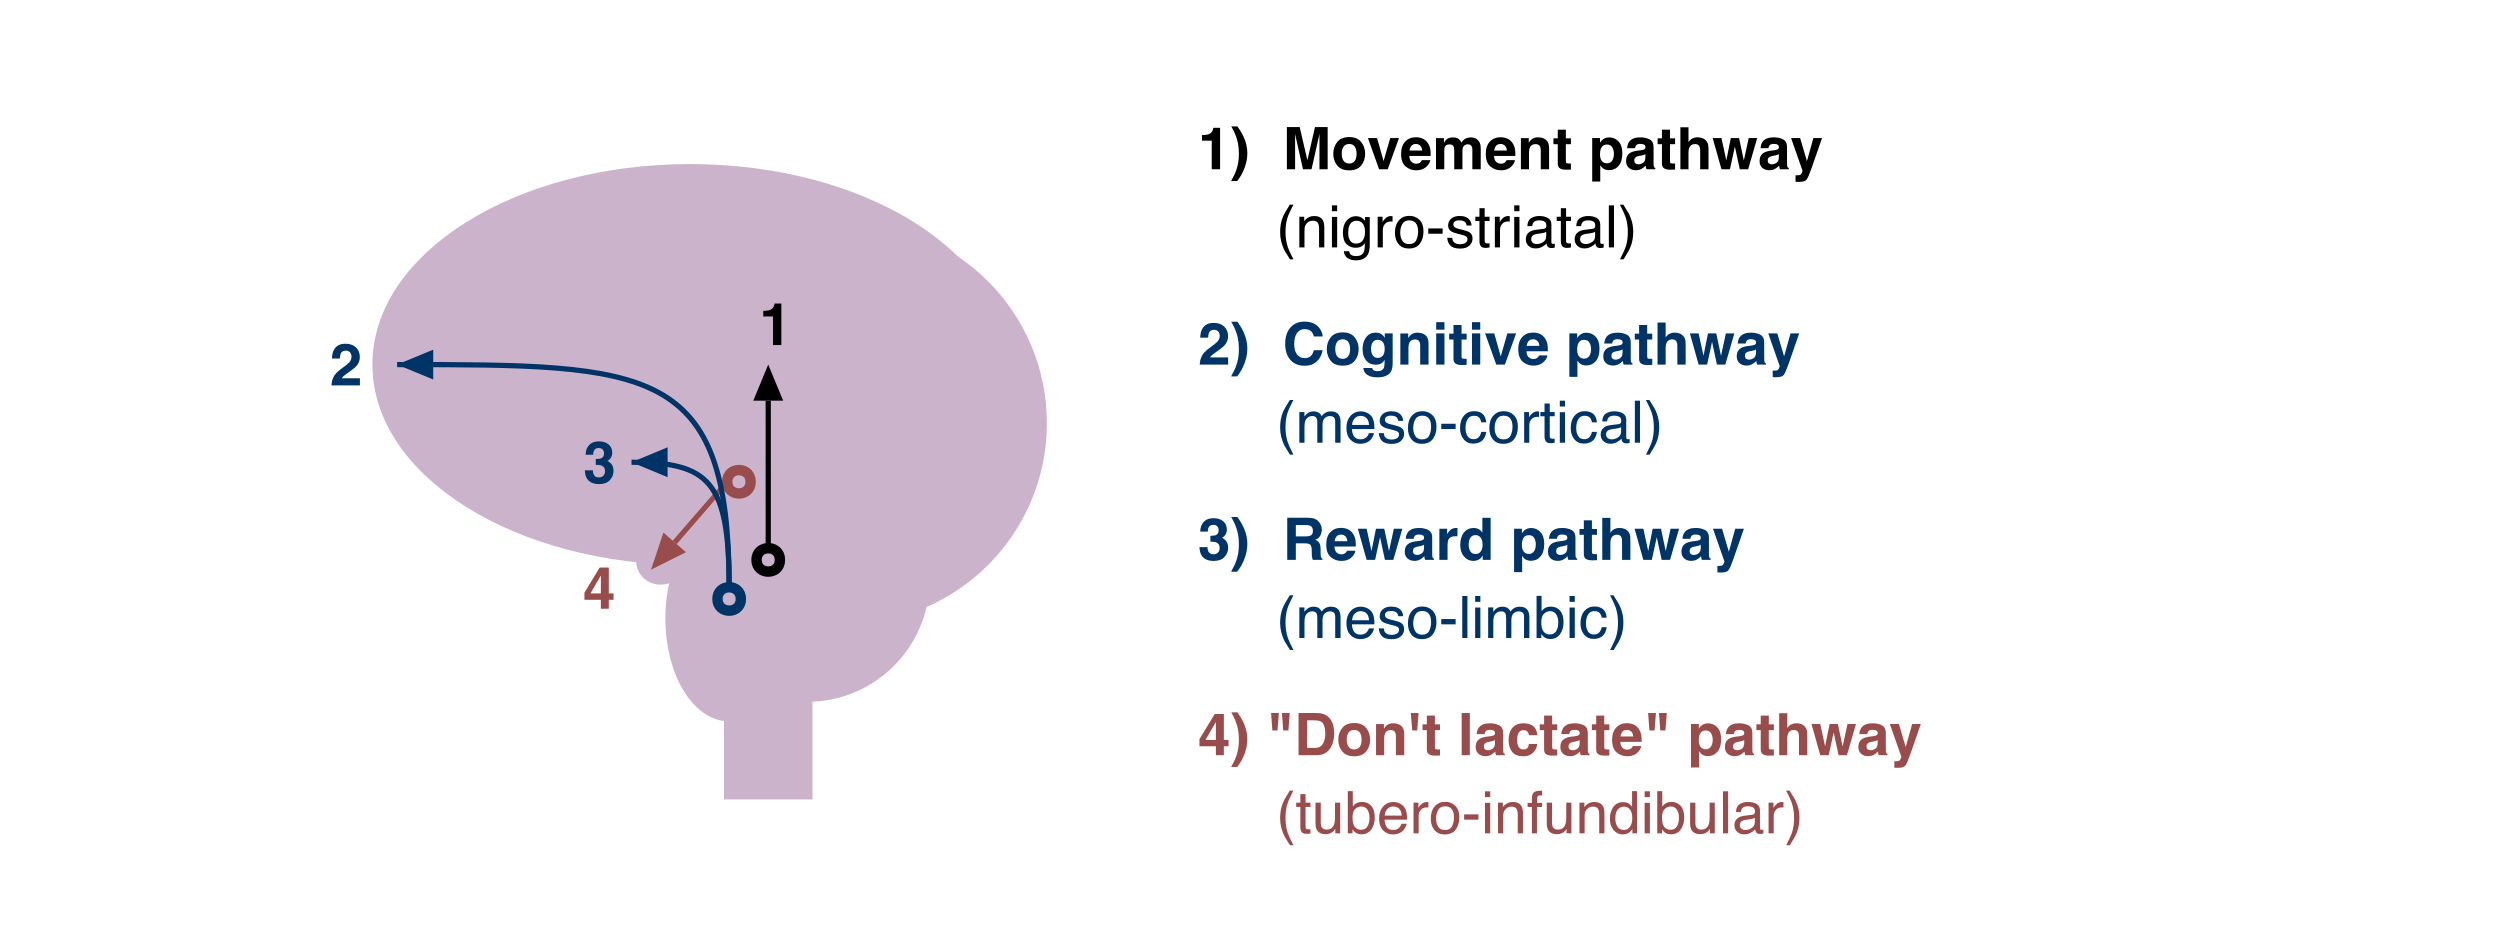 <?xml version="1.0" encoding="UTF-8"?>
<svg xmlns="http://www.w3.org/2000/svg" xmlns:xlink="http://www.w3.org/1999/xlink" width="480pt" height="180pt" viewBox="0 0 480 180" version="1.1">
<defs>
<g>
<symbol overflow="visible" id="glyph0-0">
<path style="stroke:none;" d="M 0.848 0 L 0.848 -8.098 L 7.367 -8.098 L 7.367 0 Z M 6.355 -1.012 L 6.355 -7.086 L 1.855 -7.086 L 1.855 -1.012 Z M 6.355 -1.012 "/>
</symbol>
<symbol overflow="visible" id="glyph0-1">
<path style="stroke:none;" d="M 5.883 -1.715 L 4.98 -1.715 L 4.98 0 L 3.449 0 L 3.449 -1.715 L 0.297 -1.715 L 0.297 -3.082 L 3.223 -7.914 L 4.98 -7.914 L 4.98 -2.938 L 5.883 -2.938 Z M 3.449 -2.938 L 3.449 -6.379 L 1.457 -2.938 Z M 3.449 -2.938 "/>
</symbol>
<symbol overflow="visible" id="glyph0-2">
<path style="stroke:none;" d="M 2.594 -6.055 C 3.023 -5.066 3.234 -4.07 3.234 -3.066 C 3.234 -1.965 2.98 -0.844 2.473 0.297 C 2.188 0.934 1.918 1.414 1.664 1.734 L 1.273 2.27 L 0.117 2.27 C 0.598 1.398 0.938 0.684 1.125 0.125 C 1.453 -0.816 1.613 -1.844 1.613 -2.965 C 1.613 -3.684 1.555 -4.348 1.438 -4.953 C 1.258 -5.879 0.938 -6.766 0.477 -7.613 L 0.145 -8.23 L 1.324 -8.23 C 1.879 -7.453 2.305 -6.727 2.594 -6.055 Z M 2.594 -6.055 "/>
</symbol>
<symbol overflow="visible" id="glyph0-3">
<g>
</g>
</symbol>
<symbol overflow="visible" id="glyph0-4">
<path style="stroke:none;" d="M 4.5 -8.098 L 4.242 -4.75 L 3.25 -4.75 L 3 -8.098 Z M 2.418 -8.098 L 2.152 -4.75 L 1.164 -4.75 L 0.918 -8.098 Z M 2.418 -8.098 "/>
</symbol>
<symbol overflow="visible" id="glyph0-5">
<path style="stroke:none;" d="M 2.5 -6.691 L 2.5 -1.406 L 4.059 -1.406 C 4.859 -1.406 5.414 -1.801 5.73 -2.586 C 5.902 -3.02 5.988 -3.535 5.988 -4.133 C 5.988 -4.957 5.859 -5.586 5.602 -6.027 C 5.344 -6.469 4.828 -6.691 4.059 -6.691 Z M 5.598 -7.922 C 6.164 -7.734 6.625 -7.391 6.977 -6.895 C 7.258 -6.492 7.449 -6.055 7.555 -5.586 C 7.656 -5.117 7.707 -4.672 7.707 -4.246 C 7.707 -3.168 7.492 -2.258 7.059 -1.512 C 6.473 -0.504 5.566 0 4.344 0 L 0.855 0 L 0.855 -8.098 L 4.344 -8.098 C 4.848 -8.09 5.266 -8.031 5.598 -7.922 Z M 5.598 -7.922 "/>
</symbol>
<symbol overflow="visible" id="glyph0-6">
<path style="stroke:none;" d="M 4.473 -1.594 C 4.719 -1.918 4.84 -2.383 4.84 -2.984 C 4.84 -3.582 4.719 -4.047 4.473 -4.371 C 4.227 -4.695 3.875 -4.855 3.418 -4.855 C 2.961 -4.855 2.605 -4.695 2.359 -4.371 C 2.113 -4.047 1.988 -3.582 1.988 -2.984 C 1.988 -2.383 2.113 -1.918 2.359 -1.594 C 2.605 -1.266 2.961 -1.105 3.418 -1.105 C 3.875 -1.105 4.227 -1.266 4.473 -1.594 Z M 5.723 -0.727 C 5.219 -0.102 4.453 0.207 3.422 0.207 C 2.395 0.207 1.625 -0.102 1.121 -0.727 C 0.617 -1.352 0.363 -2.105 0.363 -2.984 C 0.363 -3.848 0.617 -4.598 1.121 -5.23 C 1.625 -5.863 2.395 -6.18 3.422 -6.18 C 4.453 -6.18 5.219 -5.863 5.723 -5.23 C 6.23 -4.598 6.48 -3.848 6.48 -2.984 C 6.48 -2.105 6.23 -1.352 5.723 -0.727 Z M 5.723 -0.727 "/>
</symbol>
<symbol overflow="visible" id="glyph0-7">
<path style="stroke:none;" d="M 5.566 -5.645 C 5.961 -5.32 6.156 -4.781 6.156 -4.031 L 6.156 0 L 4.555 0 L 4.555 -3.641 C 4.555 -3.957 4.512 -4.199 4.426 -4.367 C 4.273 -4.676 3.98 -4.828 3.547 -4.828 C 3.016 -4.828 2.652 -4.602 2.457 -4.152 C 2.352 -3.914 2.301 -3.609 2.301 -3.242 L 2.301 0 L 0.742 0 L 0.742 -5.977 L 2.254 -5.977 L 2.254 -5.102 C 2.453 -5.41 2.645 -5.633 2.824 -5.77 C 3.145 -6.012 3.555 -6.129 4.047 -6.129 C 4.668 -6.129 5.172 -5.969 5.566 -5.645 Z M 5.566 -5.645 "/>
</symbol>
<symbol overflow="visible" id="glyph0-8">
<path style="stroke:none;" d="M 2.043 -8.098 L 1.77 -4.75 L 0.82 -4.75 L 0.543 -8.098 Z M 2.043 -8.098 "/>
</symbol>
<symbol overflow="visible" id="glyph0-9">
<path style="stroke:none;" d="M 0.117 -4.816 L 0.117 -5.934 L 0.949 -5.934 L 0.949 -7.602 L 2.5 -7.602 L 2.5 -5.934 L 3.473 -5.934 L 3.473 -4.816 L 2.5 -4.816 L 2.5 -1.652 C 2.5 -1.406 2.531 -1.254 2.594 -1.195 C 2.656 -1.133 2.844 -1.105 3.164 -1.105 C 3.211 -1.105 3.262 -1.105 3.316 -1.105 C 3.367 -1.109 3.422 -1.113 3.473 -1.113 L 3.473 0.055 L 2.73 0.082 C 1.992 0.109 1.484 -0.02 1.215 -0.301 C 1.039 -0.48 0.949 -0.758 0.949 -1.133 L 0.949 -4.816 Z M 0.117 -4.816 "/>
</symbol>
<symbol overflow="visible" id="glyph0-10">
<path style="stroke:none;" d="M 2.328 0 L 0.762 0 L 0.762 -8.098 L 2.328 -8.098 Z M 2.328 0 "/>
</symbol>
<symbol overflow="visible" id="glyph0-11">
<path style="stroke:none;" d="M 4.031 -2.91 C 3.934 -2.848 3.832 -2.797 3.734 -2.762 C 3.633 -2.723 3.492 -2.688 3.316 -2.652 L 2.965 -2.586 C 2.637 -2.527 2.402 -2.457 2.258 -2.375 C 2.016 -2.23 1.895 -2.008 1.895 -1.707 C 1.895 -1.441 1.969 -1.246 2.117 -1.129 C 2.266 -1.012 2.445 -0.949 2.66 -0.949 C 2.996 -0.949 3.305 -1.051 3.59 -1.246 C 3.875 -1.445 4.02 -1.805 4.031 -2.328 Z M 3.082 -3.641 C 3.371 -3.68 3.578 -3.723 3.703 -3.781 C 3.926 -3.875 4.039 -4.023 4.039 -4.223 C 4.039 -4.469 3.953 -4.641 3.781 -4.73 C 3.613 -4.824 3.363 -4.871 3.031 -4.871 C 2.66 -4.871 2.402 -4.781 2.246 -4.598 C 2.137 -4.461 2.062 -4.277 2.027 -4.047 L 0.516 -4.047 C 0.551 -4.57 0.695 -5.004 0.957 -5.34 C 1.371 -5.867 2.078 -6.129 3.086 -6.129 C 3.742 -6.129 4.324 -6 4.836 -5.742 C 5.344 -5.48 5.598 -4.988 5.598 -4.27 L 5.598 -1.523 C 5.598 -1.332 5.602 -1.102 5.609 -0.828 C 5.621 -0.625 5.652 -0.484 5.703 -0.41 C 5.754 -0.34 5.828 -0.277 5.934 -0.23 L 5.934 0 L 4.23 0 C 4.184 -0.121 4.148 -0.234 4.133 -0.34 C 4.113 -0.445 4.098 -0.566 4.086 -0.703 C 3.871 -0.469 3.621 -0.27 3.34 -0.105 C 3.004 0.09 2.621 0.188 2.195 0.188 C 1.656 0.188 1.207 0.031 0.855 -0.277 C 0.5 -0.586 0.324 -1.023 0.324 -1.594 C 0.324 -2.328 0.609 -2.863 1.176 -3.191 C 1.488 -3.371 1.945 -3.5 2.547 -3.574 Z M 3.082 -3.641 "/>
</symbol>
<symbol overflow="visible" id="glyph0-12">
<path style="stroke:none;" d="M 4.305 -3.84 C 4.277 -4.062 4.203 -4.266 4.082 -4.445 C 3.906 -4.688 3.633 -4.805 3.262 -4.805 C 2.734 -4.805 2.375 -4.543 2.18 -4.02 C 2.078 -3.742 2.027 -3.371 2.027 -2.91 C 2.027 -2.473 2.078 -2.117 2.18 -1.852 C 2.367 -1.352 2.719 -1.105 3.234 -1.105 C 3.602 -1.105 3.863 -1.203 4.016 -1.402 C 4.168 -1.598 4.262 -1.855 4.297 -2.168 L 5.895 -2.168 C 5.859 -1.691 5.684 -1.242 5.379 -0.82 C 4.887 -0.133 4.16 0.207 3.195 0.207 C 2.234 0.207 1.523 -0.078 1.07 -0.648 C 0.617 -1.219 0.391 -1.961 0.391 -2.871 C 0.391 -3.902 0.641 -4.703 1.141 -5.273 C 1.645 -5.844 2.336 -6.129 3.219 -6.129 C 3.969 -6.129 4.586 -5.961 5.062 -5.625 C 5.539 -5.289 5.824 -4.691 5.91 -3.84 Z M 4.305 -3.84 "/>
</symbol>
<symbol overflow="visible" id="glyph0-13">
<path style="stroke:none;" d="M 2.25 -4.516 C 2.051 -4.289 1.926 -3.98 1.875 -3.594 L 4.305 -3.594 C 4.281 -4.008 4.156 -4.32 3.93 -4.535 C 3.703 -4.75 3.426 -4.855 3.094 -4.855 C 2.73 -4.855 2.449 -4.742 2.25 -4.516 Z M 4.438 -5.867 C 4.836 -5.68 5.168 -5.387 5.426 -4.98 C 5.66 -4.625 5.812 -4.215 5.883 -3.746 C 5.922 -3.473 5.941 -3.078 5.934 -2.559 L 1.836 -2.559 C 1.855 -1.957 2.047 -1.539 2.402 -1.297 C 2.617 -1.145 2.875 -1.07 3.18 -1.07 C 3.504 -1.07 3.766 -1.164 3.965 -1.348 C 4.074 -1.445 4.172 -1.582 4.258 -1.758 L 5.855 -1.758 C 5.816 -1.402 5.629 -1.043 5.301 -0.676 C 4.789 -0.094 4.07 0.199 3.148 0.199 C 2.387 0.199 1.715 -0.047 1.133 -0.539 C 0.551 -1.031 0.258 -1.828 0.258 -2.934 C 0.258 -3.969 0.52 -4.766 1.047 -5.316 C 1.57 -5.871 2.254 -6.148 3.094 -6.148 C 3.59 -6.148 4.039 -6.055 4.438 -5.867 Z M 4.438 -5.867 "/>
</symbol>
<symbol overflow="visible" id="glyph0-14">
<path style="stroke:none;" d="M 4.539 -4.219 C 4.328 -4.574 3.988 -4.75 3.516 -4.75 C 2.949 -4.75 2.559 -4.484 2.344 -3.945 C 2.234 -3.66 2.18 -3.297 2.18 -2.855 C 2.18 -2.16 2.367 -1.672 2.734 -1.391 C 2.953 -1.227 3.215 -1.141 3.516 -1.141 C 3.953 -1.141 4.285 -1.312 4.512 -1.648 C 4.742 -1.984 4.855 -2.434 4.855 -2.992 C 4.855 -3.453 4.75 -3.863 4.539 -4.219 Z M 5.742 -5.344 C 6.227 -4.828 6.473 -4.07 6.473 -3.07 C 6.473 -2.016 6.234 -1.211 5.758 -0.66 C 5.285 -0.105 4.676 0.172 3.926 0.172 C 3.449 0.172 3.055 0.051 2.742 -0.188 C 2.57 -0.32 2.402 -0.512 2.234 -0.762 L 2.234 2.355 L 0.688 2.355 L 0.688 -5.988 L 2.188 -5.988 L 2.188 -5.102 C 2.355 -5.363 2.535 -5.566 2.727 -5.719 C 3.074 -5.984 3.484 -6.121 3.965 -6.121 C 4.664 -6.121 5.258 -5.859 5.742 -5.344 Z M 5.742 -5.344 "/>
</symbol>
<symbol overflow="visible" id="glyph0-15">
<path style="stroke:none;" d="M 5.039 -5.949 C 5.344 -5.82 5.59 -5.625 5.785 -5.359 C 5.949 -5.137 6.051 -4.906 6.086 -4.672 C 6.121 -4.438 6.141 -4.051 6.141 -3.516 L 6.141 0 L 4.543 0 L 4.543 -3.641 C 4.543 -3.965 4.488 -4.223 4.379 -4.422 C 4.234 -4.699 3.965 -4.84 3.566 -4.84 C 3.152 -4.84 2.836 -4.703 2.621 -4.426 C 2.406 -4.148 2.301 -3.754 2.301 -3.242 L 2.301 0 L 0.742 0 L 0.742 -8.07 L 2.301 -8.07 L 2.301 -5.207 C 2.527 -5.555 2.793 -5.797 3.09 -5.934 C 3.387 -6.07 3.703 -6.141 4.031 -6.141 C 4.402 -6.141 4.738 -6.078 5.039 -5.949 Z M 5.039 -5.949 "/>
</symbol>
<symbol overflow="visible" id="glyph0-16">
<path style="stroke:none;" d="M 3.555 -5.988 L 5.141 -5.988 L 6.055 -1.676 L 6.988 -5.988 L 8.617 -5.988 L 6.883 0 L 5.273 0 L 4.336 -4.363 L 3.383 0 L 1.758 0 L 0.078 -5.988 L 1.758 -5.988 L 2.691 -1.691 Z M 3.555 -5.988 "/>
</symbol>
<symbol overflow="visible" id="glyph0-17">
<path style="stroke:none;" d="M 0.973 1.148 L 1.172 1.16 C 1.324 1.168 1.469 1.16 1.609 1.141 C 1.75 1.125 1.867 1.082 1.961 1.016 C 2.051 0.953 2.137 0.824 2.215 0.625 C 2.293 0.43 2.328 0.309 2.312 0.266 L 0.117 -5.988 L 1.855 -5.988 L 3.164 -1.57 L 4.398 -5.988 L 6.062 -5.988 L 4.012 -0.098 C 3.613 1.035 3.301 1.742 3.07 2.012 C 2.84 2.285 2.379 2.422 1.688 2.422 C 1.547 2.422 1.438 2.422 1.352 2.418 C 1.266 2.418 1.141 2.41 0.973 2.402 Z M 0.973 1.148 "/>
</symbol>
<symbol overflow="visible" id="glyph0-18">
<path style="stroke:none;" d="M 0.781 -5.492 L 0.781 -6.559 C 1.273 -6.582 1.621 -6.613 1.816 -6.656 C 2.133 -6.727 2.391 -6.867 2.586 -7.074 C 2.723 -7.219 2.824 -7.41 2.895 -7.648 C 2.934 -7.789 2.957 -7.895 2.957 -7.965 L 4.258 -7.965 L 4.258 0 L 2.652 0 L 2.652 -5.492 Z M 0.781 -5.492 "/>
</symbol>
<symbol overflow="visible" id="glyph0-19">
<path style="stroke:none;" d="M 6.223 -8.098 L 8.656 -8.098 L 8.656 0 L 7.082 0 L 7.082 -5.477 C 7.082 -5.633 7.082 -5.855 7.086 -6.137 C 7.09 -6.422 7.09 -6.641 7.09 -6.797 L 5.559 0 L 3.918 0 L 2.395 -6.797 C 2.395 -6.641 2.398 -6.422 2.402 -6.137 C 2.406 -5.855 2.406 -5.633 2.406 -5.477 L 2.406 0 L 0.828 0 L 0.828 -8.098 L 3.289 -8.098 L 4.762 -1.73 Z M 6.223 -8.098 "/>
</symbol>
<symbol overflow="visible" id="glyph0-20">
<path style="stroke:none;" d="M 4.422 -5.988 L 6.102 -5.988 L 3.945 0 L 2.289 0 L 0.145 -5.988 L 1.902 -5.988 L 3.148 -1.57 Z M 4.422 -5.988 "/>
</symbol>
<symbol overflow="visible" id="glyph0-21">
<path style="stroke:none;" d="M 8.203 -5.965 C 8.457 -5.863 8.691 -5.684 8.898 -5.426 C 9.066 -5.219 9.18 -4.961 9.238 -4.656 C 9.277 -4.457 9.293 -4.16 9.293 -3.773 L 9.285 0 L 7.68 0 L 7.68 -3.812 C 7.68 -4.039 7.645 -4.227 7.57 -4.371 C 7.43 -4.648 7.176 -4.789 6.801 -4.789 C 6.367 -4.789 6.07 -4.609 5.906 -4.25 C 5.82 -4.062 5.777 -3.832 5.777 -3.566 L 5.777 0 L 4.203 0 L 4.203 -3.566 C 4.203 -3.922 4.164 -4.18 4.094 -4.34 C 3.961 -4.629 3.703 -4.773 3.316 -4.773 C 2.871 -4.773 2.57 -4.629 2.418 -4.34 C 2.332 -4.176 2.289 -3.93 2.289 -3.602 L 2.289 0 L 0.703 0 L 0.703 -5.977 L 2.227 -5.977 L 2.227 -5.102 C 2.418 -5.414 2.602 -5.637 2.773 -5.77 C 3.078 -6.004 3.473 -6.121 3.953 -6.121 C 4.414 -6.121 4.781 -6.02 5.066 -5.816 C 5.293 -5.629 5.465 -5.391 5.582 -5.098 C 5.785 -5.449 6.039 -5.707 6.344 -5.871 C 6.668 -6.035 7.027 -6.121 7.422 -6.121 C 7.684 -6.121 7.945 -6.066 8.203 -5.965 Z M 8.203 -5.965 "/>
</symbol>
<symbol overflow="visible" id="glyph0-22">
<path style="stroke:none;" d="M 1.836 -2.445 C 1.836 -2.125 1.887 -1.863 1.988 -1.652 C 2.18 -1.27 2.523 -1.078 3.027 -1.078 C 3.336 -1.078 3.602 -1.184 3.832 -1.391 C 4.062 -1.602 4.176 -1.906 4.176 -2.301 C 4.176 -2.824 3.961 -3.176 3.539 -3.352 C 3.297 -3.449 2.914 -3.5 2.395 -3.5 L 2.395 -4.621 C 2.902 -4.629 3.258 -4.676 3.461 -4.77 C 3.809 -4.922 3.984 -5.234 3.984 -5.703 C 3.984 -6.008 3.895 -6.254 3.715 -6.445 C 3.539 -6.633 3.289 -6.73 2.965 -6.73 C 2.598 -6.73 2.324 -6.613 2.152 -6.379 C 1.977 -6.145 1.895 -5.828 1.902 -5.438 L 0.438 -5.438 C 0.453 -5.832 0.523 -6.211 0.645 -6.562 C 0.773 -6.875 0.973 -7.164 1.246 -7.426 C 1.453 -7.613 1.695 -7.758 1.977 -7.855 C 2.258 -7.953 2.605 -8.004 3.016 -8.004 C 3.777 -8.004 4.391 -7.809 4.859 -7.414 C 5.324 -7.02 5.559 -6.492 5.559 -5.828 C 5.559 -5.359 5.422 -4.965 5.141 -4.641 C 4.965 -4.441 4.781 -4.305 4.594 -4.23 C 4.734 -4.23 4.941 -4.105 5.207 -3.863 C 5.605 -3.492 5.805 -2.988 5.805 -2.344 C 5.805 -1.672 5.574 -1.078 5.105 -0.57 C 4.641 -0.059 3.949 0.199 3.031 0.199 C 1.902 0.199 1.121 -0.172 0.68 -0.906 C 0.449 -1.297 0.32 -1.812 0.297 -2.445 Z M 1.836 -2.445 "/>
</symbol>
<symbol overflow="visible" id="glyph0-23">
<path style="stroke:none;" d="M 2.547 -6.691 L 2.547 -4.516 L 4.465 -4.516 C 4.848 -4.516 5.133 -4.559 5.324 -4.648 C 5.66 -4.801 5.828 -5.105 5.828 -5.559 C 5.828 -6.051 5.664 -6.379 5.34 -6.547 C 5.156 -6.645 4.883 -6.691 4.516 -6.691 Z M 6.176 -7.887 C 6.484 -7.758 6.742 -7.57 6.953 -7.324 C 7.129 -7.117 7.27 -6.891 7.371 -6.641 C 7.473 -6.391 7.527 -6.109 7.527 -5.789 C 7.527 -5.406 7.43 -5.027 7.234 -4.656 C 7.039 -4.285 6.719 -4.02 6.273 -3.867 C 6.648 -3.719 6.91 -3.504 7.066 -3.227 C 7.223 -2.949 7.301 -2.527 7.301 -1.961 L 7.301 -1.418 C 7.301 -1.047 7.316 -0.797 7.344 -0.664 C 7.387 -0.457 7.492 -0.301 7.652 -0.203 L 7.652 0 L 5.789 0 C 5.738 -0.18 5.703 -0.324 5.68 -0.434 C 5.637 -0.66 5.613 -0.895 5.609 -1.133 L 5.598 -1.883 C 5.59 -2.398 5.496 -2.746 5.316 -2.918 C 5.133 -3.09 4.793 -3.176 4.297 -3.176 L 2.547 -3.176 L 2.547 0 L 0.895 0 L 0.895 -8.098 L 4.867 -8.098 C 5.434 -8.086 5.871 -8.016 6.176 -7.887 Z M 6.176 -7.887 "/>
</symbol>
<symbol overflow="visible" id="glyph0-24">
<path style="stroke:none;" d="M 4.059 -6.129 C 4.078 -6.125 4.121 -6.125 4.191 -6.121 L 4.191 -4.516 C 4.094 -4.527 4.004 -4.535 3.926 -4.539 C 3.852 -4.543 3.789 -4.543 3.742 -4.543 C 3.113 -4.543 2.688 -4.336 2.473 -3.926 C 2.352 -3.695 2.289 -3.34 2.289 -2.863 L 2.289 0 L 0.715 0 L 0.715 -5.988 L 2.207 -5.988 L 2.207 -4.945 C 2.449 -5.344 2.66 -5.617 2.84 -5.762 C 3.133 -6.008 3.516 -6.129 3.984 -6.129 C 4.012 -6.129 4.035 -6.129 4.059 -6.129 Z M 4.059 -6.129 "/>
</symbol>
<symbol overflow="visible" id="glyph0-25">
<path style="stroke:none;" d="M 3.906 -5.891 C 4.188 -5.73 4.418 -5.512 4.594 -5.23 L 4.594 -8.086 L 6.18 -8.086 L 6.18 0 L 4.656 0 L 4.656 -0.828 C 4.434 -0.473 4.18 -0.215 3.895 -0.055 C 3.609 0.105 3.254 0.188 2.828 0.188 C 2.129 0.188 1.539 -0.098 1.062 -0.66 C 0.586 -1.227 0.348 -1.953 0.348 -2.84 C 0.348 -3.863 0.582 -4.664 1.051 -5.25 C 1.523 -5.836 2.152 -6.129 2.938 -6.129 C 3.301 -6.129 3.625 -6.051 3.906 -5.891 Z M 4.289 -1.625 C 4.52 -1.957 4.637 -2.383 4.637 -2.906 C 4.637 -3.637 4.453 -4.16 4.082 -4.477 C 3.855 -4.668 3.59 -4.762 3.289 -4.762 C 2.832 -4.762 2.496 -4.59 2.281 -4.242 C 2.066 -3.898 1.961 -3.469 1.961 -2.957 C 1.961 -2.402 2.07 -1.961 2.289 -1.629 C 2.508 -1.297 2.836 -1.133 3.281 -1.133 C 3.723 -1.133 4.059 -1.297 4.289 -1.625 Z M 4.289 -1.625 "/>
</symbol>
<symbol overflow="visible" id="glyph0-26">
<path style="stroke:none;" d="M 0.719 -1.566 C 0.941 -2.098 1.469 -2.66 2.301 -3.25 C 3.023 -3.77 3.488 -4.137 3.703 -4.363 C 4.027 -4.711 4.191 -5.09 4.191 -5.504 C 4.191 -5.84 4.098 -6.121 3.91 -6.344 C 3.723 -6.566 3.457 -6.68 3.109 -6.68 C 2.633 -6.68 2.309 -6.504 2.137 -6.148 C 2.039 -5.941 1.98 -5.617 1.961 -5.168 L 0.438 -5.168 C 0.465 -5.848 0.586 -6.395 0.809 -6.812 C 1.227 -7.605 1.965 -8.004 3.031 -8.004 C 3.875 -8.004 4.543 -7.77 5.043 -7.305 C 5.539 -6.836 5.789 -6.219 5.789 -5.449 C 5.789 -4.859 5.613 -4.336 5.262 -3.879 C 5.031 -3.574 4.652 -3.234 4.125 -2.863 L 3.5 -2.418 C 3.109 -2.141 2.84 -1.938 2.695 -1.812 C 2.551 -1.688 2.43 -1.543 2.328 -1.379 L 5.805 -1.379 L 5.805 0 L 0.352 0 C 0.367 -0.57 0.488 -1.094 0.719 -1.566 Z M 0.719 -1.566 "/>
</symbol>
<symbol overflow="visible" id="glyph0-27">
<path style="stroke:none;" d="M 1.641 -7.25 C 2.301 -7.918 3.141 -8.25 4.16 -8.25 C 5.52 -8.25 6.516 -7.805 7.148 -6.91 C 7.496 -6.41 7.68 -5.906 7.707 -5.398 L 6.016 -5.398 C 5.906 -5.789 5.766 -6.082 5.594 -6.277 C 5.285 -6.629 4.828 -6.805 4.223 -6.805 C 3.609 -6.805 3.125 -6.559 2.77 -6.062 C 2.414 -5.566 2.234 -4.863 2.234 -3.953 C 2.234 -3.047 2.422 -2.367 2.797 -1.914 C 3.172 -1.461 3.652 -1.234 4.23 -1.234 C 4.824 -1.234 5.273 -1.43 5.586 -1.816 C 5.758 -2.027 5.902 -2.34 6.016 -2.758 L 7.691 -2.758 C 7.543 -1.875 7.168 -1.156 6.566 -0.605 C 5.965 -0.051 5.191 0.227 4.25 0.227 C 3.086 0.227 2.172 -0.148 1.504 -0.895 C 0.84 -1.645 0.504 -2.676 0.504 -3.984 C 0.504 -5.398 0.883 -6.484 1.641 -7.25 Z M 1.641 -7.25 "/>
</symbol>
<symbol overflow="visible" id="glyph0-28">
<path style="stroke:none;" d="M 4.23 -1.699 C 4.484 -1.977 4.609 -2.418 4.609 -3.02 C 4.609 -3.59 4.488 -4.02 4.25 -4.316 C 4.008 -4.613 3.688 -4.762 3.285 -4.762 C 2.734 -4.762 2.355 -4.504 2.148 -3.988 C 2.039 -3.715 1.984 -3.375 1.984 -2.973 C 1.984 -2.625 2.043 -2.312 2.16 -2.043 C 2.371 -1.539 2.754 -1.285 3.301 -1.285 C 3.668 -1.285 3.977 -1.422 4.23 -1.699 Z M 3.695 -5.992 C 4.078 -5.836 4.387 -5.547 4.621 -5.125 L 4.621 -5.988 L 6.141 -5.988 L 6.141 -0.309 C 6.141 0.465 6.012 1.047 5.75 1.438 C 5.305 2.113 4.449 2.449 3.18 2.449 C 2.414 2.449 1.789 2.301 1.309 2 C 0.824 1.699 0.555 1.25 0.504 0.652 L 2.207 0.652 C 2.25 0.836 2.324 0.969 2.422 1.051 C 2.59 1.191 2.875 1.262 3.273 1.262 C 3.836 1.262 4.215 1.074 4.406 0.699 C 4.531 0.457 4.594 0.051 4.594 -0.523 L 4.594 -0.906 C 4.441 -0.648 4.281 -0.457 4.109 -0.328 C 3.797 -0.09 3.395 0.027 2.895 0.027 C 2.125 0.027 1.512 -0.242 1.051 -0.781 C 0.594 -1.324 0.363 -2.055 0.363 -2.977 C 0.363 -3.867 0.586 -4.613 1.027 -5.223 C 1.469 -5.828 2.098 -6.129 2.91 -6.129 C 3.211 -6.129 3.473 -6.086 3.695 -5.992 Z M 3.695 -5.992 "/>
</symbol>
<symbol overflow="visible" id="glyph0-29">
<path style="stroke:none;" d="M 2.34 -6.703 L 0.754 -6.703 L 0.754 -8.145 L 2.34 -8.145 Z M 0.754 -5.988 L 2.34 -5.988 L 2.34 0 L 0.754 0 Z M 0.754 -5.988 "/>
</symbol>
<symbol overflow="visible" id="glyph1-0">
<path style="stroke:none;" d="M 0.363 0 L 0.363 -8.07 L 6.766 -8.07 L 6.766 0 Z M 5.758 -1.012 L 5.758 -7.059 L 1.375 -7.059 L 1.375 -1.012 Z M 5.758 -1.012 "/>
</symbol>
<symbol overflow="visible" id="glyph1-1">
<path style="stroke:none;" d="M 3.328 -8.203 C 2.754 -7.086 2.379 -6.262 2.207 -5.734 C 1.949 -4.934 1.816 -4.008 1.816 -2.957 C 1.816 -1.895 1.965 -0.922 2.262 -0.043 C 2.445 0.5 2.809 1.277 3.344 2.297 L 2.68 2.297 C 2.145 1.461 1.816 0.93 1.688 0.699 C 1.559 0.469 1.418 0.152 1.27 -0.242 C 1.062 -0.785 0.922 -1.363 0.84 -1.977 C 0.801 -2.297 0.781 -2.602 0.781 -2.891 C 0.781 -3.973 0.949 -4.938 1.289 -5.785 C 1.508 -6.324 1.957 -7.129 2.641 -8.203 Z M 3.328 -8.203 "/>
</symbol>
<symbol overflow="visible" id="glyph1-2">
<path style="stroke:none;" d="M 0.922 -7.527 L 1.922 -7.527 L 1.922 -5.883 L 2.863 -5.883 L 2.863 -5.074 L 1.922 -5.074 L 1.922 -1.234 C 1.922 -1.031 1.992 -0.895 2.133 -0.824 C 2.207 -0.785 2.336 -0.762 2.516 -0.762 C 2.562 -0.762 2.613 -0.766 2.668 -0.766 C 2.723 -0.77 2.789 -0.773 2.863 -0.781 L 2.863 0 C 2.75 0.031 2.629 0.059 2.508 0.07 C 2.387 0.086 2.254 0.094 2.109 0.094 C 1.648 0.094 1.336 -0.023 1.172 -0.262 C 1.008 -0.496 0.922 -0.805 0.922 -1.18 L 0.922 -5.074 L 0.125 -5.074 L 0.125 -5.883 L 0.922 -5.883 Z M 0.922 -7.527 "/>
</symbol>
<symbol overflow="visible" id="glyph1-3">
<path style="stroke:none;" d="M 1.715 -5.883 L 1.715 -1.977 C 1.715 -1.676 1.762 -1.434 1.855 -1.242 C 2.031 -0.891 2.359 -0.715 2.84 -0.715 C 3.527 -0.715 3.996 -1.023 4.246 -1.637 C 4.383 -1.965 4.449 -2.418 4.449 -2.992 L 4.449 -5.883 L 5.438 -5.883 L 5.438 0 L 4.504 0 L 4.516 -0.867 C 4.387 -0.645 4.227 -0.457 4.039 -0.301 C 3.66 0.008 3.203 0.16 2.664 0.16 C 1.824 0.16 1.254 -0.121 0.949 -0.68 C 0.785 -0.98 0.703 -1.383 0.703 -1.883 L 0.703 -5.883 Z M 1.715 -5.883 "/>
</symbol>
<symbol overflow="visible" id="glyph1-4">
<path style="stroke:none;" d="M 0.648 -8.098 L 1.609 -8.098 L 1.609 -5.168 C 1.824 -5.449 2.082 -5.668 2.383 -5.816 C 2.684 -5.965 3.012 -6.035 3.363 -6.035 C 4.094 -6.035 4.688 -5.785 5.145 -5.281 C 5.602 -4.777 5.828 -4.035 5.828 -3.055 C 5.828 -2.125 5.602 -1.352 5.152 -0.734 C 4.703 -0.121 4.078 0.188 3.281 0.188 C 2.832 0.188 2.457 0.078 2.148 -0.137 C 1.965 -0.266 1.77 -0.469 1.559 -0.754 L 1.559 0 L 0.648 0 Z M 4.418 -1.324 C 4.684 -1.75 4.816 -2.309 4.816 -3.004 C 4.816 -3.625 4.684 -4.137 4.418 -4.543 C 4.152 -4.949 3.762 -5.152 3.246 -5.152 C 2.797 -5.152 2.402 -4.984 2.062 -4.652 C 1.723 -4.32 1.555 -3.77 1.555 -3.004 C 1.555 -2.453 1.625 -2.004 1.762 -1.66 C 2.023 -1.012 2.508 -0.688 3.219 -0.688 C 3.754 -0.688 4.152 -0.898 4.418 -1.324 Z M 4.418 -1.324 "/>
</symbol>
<symbol overflow="visible" id="glyph1-5">
<path style="stroke:none;" d="M 4.391 -5.723 C 4.781 -5.527 5.078 -5.273 5.285 -4.961 C 5.484 -4.664 5.613 -4.316 5.68 -3.922 C 5.738 -3.652 5.77 -3.219 5.77 -2.625 L 1.457 -2.625 C 1.473 -2.027 1.613 -1.551 1.879 -1.188 C 2.141 -0.828 2.551 -0.648 3.105 -0.648 C 3.621 -0.648 4.031 -0.82 4.34 -1.16 C 4.516 -1.355 4.641 -1.586 4.715 -1.844 L 5.684 -1.844 C 5.66 -1.629 5.574 -1.391 5.43 -1.125 C 5.285 -0.859 5.125 -0.641 4.945 -0.473 C 4.645 -0.18 4.273 0.02 3.828 0.121 C 3.59 0.18 3.32 0.207 3.02 0.207 C 2.289 0.207 1.668 -0.059 1.16 -0.59 C 0.648 -1.125 0.395 -1.871 0.395 -2.828 C 0.395 -3.773 0.652 -4.539 1.164 -5.129 C 1.676 -5.719 2.348 -6.016 3.176 -6.016 C 3.594 -6.016 3.996 -5.918 4.391 -5.723 Z M 4.75 -3.41 C 4.711 -3.84 4.617 -4.184 4.473 -4.438 C 4.199 -4.914 3.75 -5.152 3.113 -5.152 C 2.66 -5.152 2.281 -4.988 1.973 -4.66 C 1.664 -4.332 1.5 -3.918 1.484 -3.41 Z M 4.75 -3.41 "/>
</symbol>
<symbol overflow="visible" id="glyph1-6">
<path style="stroke:none;" d="M 0.754 -5.883 L 1.691 -5.883 L 1.691 -4.867 C 1.77 -5.066 1.957 -5.305 2.258 -5.59 C 2.559 -5.875 2.902 -6.016 3.297 -6.016 C 3.316 -6.016 3.344 -6.012 3.391 -6.008 C 3.434 -6.004 3.508 -6 3.613 -5.988 L 3.613 -4.945 C 3.555 -4.957 3.5 -4.961 3.453 -4.965 C 3.402 -4.969 3.348 -4.973 3.289 -4.973 C 2.793 -4.973 2.41 -4.812 2.141 -4.492 C 1.875 -4.172 1.742 -3.801 1.742 -3.383 L 1.742 0 L 0.754 0 Z M 0.754 -5.883 "/>
</symbol>
<symbol overflow="visible" id="glyph1-7">
<path style="stroke:none;" d="M 4.41 -1.383 C 4.652 -1.879 4.773 -2.43 4.773 -3.039 C 4.773 -3.586 4.688 -4.035 4.512 -4.379 C 4.23 -4.922 3.75 -5.191 3.07 -5.191 C 2.465 -5.191 2.027 -4.961 1.754 -4.5 C 1.477 -4.039 1.34 -3.48 1.34 -2.828 C 1.34 -2.203 1.477 -1.68 1.754 -1.262 C 2.027 -0.844 2.461 -0.637 3.059 -0.637 C 3.715 -0.637 4.164 -0.887 4.41 -1.383 Z M 5.02 -5.297 C 5.543 -4.789 5.805 -4.047 5.805 -3.066 C 5.805 -2.117 5.574 -1.332 5.113 -0.715 C 4.652 -0.094 3.938 0.215 2.965 0.215 C 2.156 0.215 1.516 -0.059 1.039 -0.605 C 0.562 -1.152 0.324 -1.891 0.324 -2.812 C 0.324 -3.801 0.574 -4.59 1.078 -5.176 C 1.578 -5.762 2.254 -6.055 3.098 -6.055 C 3.855 -6.055 4.496 -5.801 5.02 -5.297 Z M 5.02 -5.297 "/>
</symbol>
<symbol overflow="visible" id="glyph1-8">
<path style="stroke:none;" d="M 0.469 -3.641 L 3.223 -3.641 L 3.223 -2.625 L 0.469 -2.625 Z M 0.469 -3.641 "/>
</symbol>
<symbol overflow="visible" id="glyph1-9">
<path style="stroke:none;" d="M 0.727 -5.855 L 1.73 -5.855 L 1.73 0 L 0.727 0 Z M 0.727 -8.07 L 1.73 -8.07 L 1.73 -6.949 L 0.727 -6.949 Z M 0.727 -8.07 "/>
</symbol>
<symbol overflow="visible" id="glyph1-10">
<path style="stroke:none;" d="M 0.727 -5.883 L 1.664 -5.883 L 1.664 -5.047 C 1.941 -5.391 2.238 -5.641 2.547 -5.789 C 2.859 -5.941 3.207 -6.016 3.586 -6.016 C 4.422 -6.016 4.984 -5.723 5.277 -5.141 C 5.441 -4.824 5.52 -4.367 5.52 -3.773 L 5.52 0 L 4.516 0 L 4.516 -3.707 C 4.516 -4.066 4.461 -4.355 4.355 -4.574 C 4.18 -4.941 3.863 -5.125 3.398 -5.125 C 3.164 -5.125 2.973 -5.102 2.824 -5.055 C 2.555 -4.973 2.312 -4.812 2.109 -4.57 C 1.945 -4.375 1.836 -4.176 1.789 -3.969 C 1.738 -3.762 1.715 -3.465 1.715 -3.082 L 1.715 0 L 0.727 0 Z M 0.727 -5.883 "/>
</symbol>
<symbol overflow="visible" id="glyph1-11">
<path style="stroke:none;" d="M 1.188 -7.68 C 1.418 -8.016 1.863 -8.184 2.52 -8.184 C 2.582 -8.184 2.648 -8.184 2.715 -8.18 C 2.781 -8.176 2.855 -8.172 2.938 -8.164 L 2.938 -7.262 C 2.836 -7.27 2.762 -7.273 2.715 -7.277 C 2.672 -7.277 2.629 -7.277 2.586 -7.277 C 2.285 -7.277 2.109 -7.199 2.051 -7.047 C 1.992 -6.891 1.961 -6.492 1.961 -5.855 L 2.938 -5.855 L 2.938 -5.074 L 1.949 -5.074 L 1.949 0 L 0.973 0 L 0.973 -5.074 L 0.152 -5.074 L 0.152 -5.855 L 0.973 -5.855 L 0.973 -6.777 C 0.988 -7.188 1.059 -7.488 1.188 -7.68 Z M 1.188 -7.68 "/>
</symbol>
<symbol overflow="visible" id="glyph1-12">
<path style="stroke:none;" d="M 1.754 -1.289 C 2.02 -0.867 2.449 -0.652 3.039 -0.652 C 3.496 -0.652 3.871 -0.852 4.168 -1.246 C 4.461 -1.637 4.609 -2.203 4.609 -2.938 C 4.609 -3.684 4.457 -4.234 4.152 -4.59 C 3.848 -4.945 3.473 -5.125 3.027 -5.125 C 2.527 -5.125 2.125 -4.934 1.816 -4.555 C 1.508 -4.172 1.352 -3.613 1.352 -2.871 C 1.352 -2.242 1.484 -1.715 1.754 -1.289 Z M 3.973 -5.703 C 4.148 -5.594 4.348 -5.398 4.57 -5.125 L 4.57 -8.098 L 5.52 -8.098 L 5.52 0 L 4.629 0 L 4.629 -0.82 C 4.398 -0.457 4.129 -0.195 3.812 -0.031 C 3.496 0.129 3.137 0.207 2.73 0.207 C 2.074 0.207 1.508 -0.066 1.027 -0.617 C 0.547 -1.168 0.309 -1.902 0.309 -2.816 C 0.309 -3.676 0.527 -4.418 0.965 -5.047 C 1.402 -5.676 2.027 -5.988 2.84 -5.988 C 3.289 -5.988 3.668 -5.891 3.973 -5.703 Z M 3.973 -5.703 "/>
</symbol>
<symbol overflow="visible" id="glyph1-13">
<path style="stroke:none;" d="M 0.754 -8.07 L 1.742 -8.07 L 1.742 0 L 0.754 0 Z M 0.754 -8.07 "/>
</symbol>
<symbol overflow="visible" id="glyph1-14">
<path style="stroke:none;" d="M 1.797 -0.891 C 2.004 -0.727 2.254 -0.645 2.539 -0.645 C 2.887 -0.645 3.223 -0.723 3.547 -0.883 C 4.098 -1.152 4.371 -1.59 4.371 -2.195 L 4.371 -2.992 C 4.25 -2.918 4.098 -2.852 3.906 -2.801 C 3.715 -2.75 3.527 -2.715 3.344 -2.691 L 2.746 -2.613 C 2.387 -2.566 2.117 -2.492 1.938 -2.391 C 1.633 -2.219 1.484 -1.941 1.484 -1.566 C 1.484 -1.281 1.586 -1.055 1.797 -0.891 Z M 3.879 -3.566 C 4.105 -3.594 4.258 -3.691 4.336 -3.852 C 4.379 -3.938 4.398 -4.066 4.398 -4.23 C 4.398 -4.566 4.281 -4.812 4.039 -4.965 C 3.801 -5.117 3.457 -5.191 3.012 -5.191 C 2.496 -5.191 2.129 -5.051 1.91 -4.773 C 1.789 -4.621 1.711 -4.391 1.676 -4.086 L 0.754 -4.086 C 0.77 -4.812 1.008 -5.316 1.457 -5.602 C 1.91 -5.883 2.434 -6.027 3.031 -6.027 C 3.723 -6.027 4.285 -5.895 4.719 -5.629 C 5.148 -5.367 5.359 -4.957 5.359 -4.398 L 5.359 -1.012 C 5.359 -0.91 5.383 -0.824 5.426 -0.762 C 5.469 -0.699 5.555 -0.672 5.691 -0.672 C 5.734 -0.672 5.785 -0.672 5.84 -0.68 C 5.895 -0.684 5.953 -0.691 6.016 -0.703 L 6.016 0.027 C 5.863 0.07 5.742 0.098 5.664 0.109 C 5.582 0.121 5.473 0.125 5.332 0.125 C 4.992 0.125 4.746 0.004 4.594 -0.234 C 4.512 -0.363 4.453 -0.547 4.422 -0.781 C 4.219 -0.516 3.93 -0.289 3.555 -0.094 C 3.176 0.102 2.762 0.199 2.309 0.199 C 1.762 0.199 1.316 0.031 0.969 -0.301 C 0.625 -0.633 0.449 -1.047 0.449 -1.543 C 0.449 -2.09 0.621 -2.512 0.961 -2.812 C 1.301 -3.113 1.75 -3.297 2.301 -3.367 Z M 3.879 -3.566 "/>
</symbol>
<symbol overflow="visible" id="glyph1-15">
<path style="stroke:none;" d="M 0.391 2.297 C 0.973 1.16 1.348 0.332 1.516 -0.188 C 1.773 -0.973 1.902 -1.898 1.902 -2.957 C 1.902 -4.016 1.754 -4.98 1.457 -5.859 C 1.273 -6.402 0.91 -7.184 0.375 -8.203 L 1.039 -8.203 C 1.602 -7.301 1.945 -6.746 2.062 -6.535 C 2.18 -6.324 2.312 -6.035 2.449 -5.664 C 2.625 -5.207 2.75 -4.754 2.828 -4.305 C 2.902 -3.859 2.938 -3.43 2.938 -3.016 C 2.938 -1.934 2.766 -0.965 2.422 -0.117 C 2.207 0.43 1.758 1.234 1.078 2.297 Z M 0.391 2.297 "/>
</symbol>
<symbol overflow="visible" id="glyph1-16">
<path style="stroke:none;" d="M 4.012 -5.648 C 4.199 -5.52 4.387 -5.332 4.582 -5.086 L 4.582 -5.828 L 5.492 -5.828 L 5.492 -0.477 C 5.492 0.27 5.383 0.859 5.164 1.289 C 4.754 2.09 3.98 2.488 2.84 2.488 C 2.207 2.488 1.672 2.348 1.242 2.062 C 0.809 1.777 0.566 1.336 0.516 0.73 L 1.523 0.73 C 1.57 0.996 1.664 1.199 1.809 1.34 C 2.031 1.559 2.383 1.672 2.863 1.672 C 3.621 1.672 4.117 1.402 4.352 0.867 C 4.488 0.555 4.555 -0.008 4.543 -0.82 C 4.344 -0.52 4.105 -0.293 3.828 -0.148 C 3.551 0 3.184 0.07 2.727 0.07 C 2.09 0.07 1.531 -0.156 1.051 -0.605 C 0.574 -1.059 0.336 -1.809 0.336 -2.852 C 0.336 -3.836 0.574 -4.605 1.059 -5.156 C 1.539 -5.711 2.121 -5.988 2.801 -5.988 C 3.262 -5.988 3.664 -5.875 4.012 -5.648 Z M 4.133 -4.586 C 3.832 -4.938 3.449 -5.113 2.984 -5.113 C 2.289 -5.113 1.812 -4.789 1.555 -4.137 C 1.418 -3.789 1.352 -3.332 1.352 -2.77 C 1.352 -2.105 1.484 -1.602 1.754 -1.254 C 2.023 -0.91 2.387 -0.734 2.84 -0.734 C 3.551 -0.734 4.051 -1.055 4.34 -1.699 C 4.5 -2.062 4.582 -2.484 4.582 -2.965 C 4.582 -3.695 4.43 -4.234 4.133 -4.586 Z M 4.133 -4.586 "/>
</symbol>
<symbol overflow="visible" id="glyph1-17">
<path style="stroke:none;" d="M 1.312 -1.844 C 1.344 -1.516 1.426 -1.262 1.559 -1.086 C 1.809 -0.77 2.242 -0.609 2.855 -0.609 C 3.223 -0.609 3.547 -0.688 3.824 -0.848 C 4.102 -1.008 4.242 -1.254 4.242 -1.586 C 4.242 -1.84 4.129 -2.031 3.906 -2.164 C 3.762 -2.246 3.48 -2.34 3.059 -2.445 L 2.273 -2.641 C 1.773 -2.766 1.402 -2.906 1.164 -3.059 C 0.738 -3.328 0.527 -3.695 0.527 -4.168 C 0.527 -4.727 0.727 -5.176 1.129 -5.52 C 1.531 -5.863 2.07 -6.035 2.746 -6.035 C 3.633 -6.035 4.273 -5.777 4.664 -5.258 C 4.91 -4.926 5.027 -4.57 5.02 -4.191 L 4.086 -4.191 C 4.066 -4.414 3.988 -4.617 3.852 -4.801 C 3.625 -5.062 3.23 -5.191 2.668 -5.191 C 2.297 -5.191 2.012 -5.121 1.82 -4.977 C 1.629 -4.832 1.531 -4.645 1.531 -4.41 C 1.531 -4.156 1.66 -3.949 1.91 -3.797 C 2.059 -3.703 2.273 -3.625 2.559 -3.555 L 3.215 -3.395 C 3.926 -3.223 4.398 -3.055 4.641 -2.895 C 5.027 -2.641 5.219 -2.246 5.219 -1.703 C 5.219 -1.18 5.02 -0.727 4.621 -0.348 C 4.227 0.035 3.621 0.227 2.809 0.227 C 1.934 0.227 1.312 0.027 0.949 -0.371 C 0.582 -0.77 0.387 -1.258 0.363 -1.844 Z M 1.312 -1.844 "/>
</symbol>
<symbol overflow="visible" id="glyph1-18">
<path style="stroke:none;" d="M 0.727 -5.883 L 1.703 -5.883 L 1.703 -5.047 C 1.938 -5.336 2.148 -5.547 2.34 -5.68 C 2.664 -5.902 3.035 -6.016 3.449 -6.016 C 3.918 -6.016 4.297 -5.898 4.582 -5.668 C 4.742 -5.535 4.891 -5.344 5.02 -5.086 C 5.238 -5.402 5.5 -5.637 5.797 -5.785 C 6.094 -5.938 6.426 -6.016 6.797 -6.016 C 7.586 -6.016 8.125 -5.73 8.41 -5.156 C 8.562 -4.852 8.641 -4.438 8.641 -3.918 L 8.641 0 L 7.613 0 L 7.613 -4.086 C 7.613 -4.477 7.516 -4.746 7.32 -4.895 C 7.125 -5.039 6.883 -5.113 6.602 -5.113 C 6.215 -5.113 5.879 -4.984 5.602 -4.723 C 5.32 -4.465 5.18 -4.031 5.18 -3.422 L 5.18 0 L 4.176 0 L 4.176 -3.84 C 4.176 -4.238 4.129 -4.531 4.031 -4.715 C 3.883 -4.988 3.602 -5.125 3.191 -5.125 C 2.816 -5.125 2.477 -4.98 2.172 -4.691 C 1.867 -4.402 1.715 -3.879 1.715 -3.121 L 1.715 0 L 0.727 0 Z M 0.727 -5.883 "/>
</symbol>
<symbol overflow="visible" id="glyph1-19">
<path style="stroke:none;" d="M 4.613 -5.57 C 5.027 -5.246 5.277 -4.691 5.359 -3.906 L 4.398 -3.906 C 4.34 -4.27 4.207 -4.57 4 -4.809 C 3.789 -5.051 3.457 -5.168 2.992 -5.168 C 2.363 -5.168 1.914 -4.863 1.641 -4.246 C 1.465 -3.848 1.379 -3.355 1.379 -2.77 C 1.379 -2.18 1.504 -1.684 1.754 -1.281 C 2 -0.879 2.395 -0.676 2.93 -0.676 C 3.34 -0.676 3.664 -0.801 3.902 -1.051 C 4.141 -1.301 4.309 -1.645 4.398 -2.082 L 5.359 -2.082 C 5.25 -1.301 4.977 -0.73 4.539 -0.371 C 4.098 -0.012 3.535 0.172 2.852 0.172 C 2.082 0.172 1.469 -0.109 1.012 -0.672 C 0.555 -1.234 0.324 -1.938 0.324 -2.781 C 0.324 -3.812 0.574 -4.617 1.078 -5.191 C 1.578 -5.766 2.219 -6.055 2.992 -6.055 C 3.656 -6.055 4.195 -5.891 4.613 -5.57 Z M 4.613 -5.57 "/>
</symbol>
</g>
</defs>
<g id="surface779">
<rect x="0" y="0" width="480" height="180" style="fill:rgb(100%,100%,100%);fill-opacity:1;stroke:none;"/>
<path style="fill-rule:nonzero;fill:rgb(80%,70%,80%);fill-opacity:1;stroke-width:2;stroke-linecap:butt;stroke-linejoin:miter;stroke:rgb(80%,70%,80%);stroke-opacity:1;stroke-miterlimit:10;" d="M 72.5 70 C 72.5 49.289 99.363 32.5 132.5 32.5 C 165.637 32.5 192.5 49.289 192.5 70 C 192.5 90.711 165.637 107.5 132.5 107.5 C 99.363 107.5 72.5 90.711 72.5 70 "/>
<path style="fill-rule:nonzero;fill:rgb(80%,70%,80%);fill-opacity:1;stroke-width:2;stroke-linecap:butt;stroke-linejoin:miter;stroke:rgb(80%,70%,80%);stroke-opacity:1;stroke-miterlimit:10;" d="M 200 81.25 C 200 101.961 183.211 118.75 162.5 118.75 C 141.789 118.75 125 101.961 125 81.25 C 125 60.539 141.789 43.75 162.5 43.75 C 183.211 43.75 200 60.539 200 81.25 "/>
<path style="fill-rule:nonzero;fill:rgb(80%,70%,80%);fill-opacity:1;stroke-width:2;stroke-linecap:butt;stroke-linejoin:miter;stroke:rgb(80%,70%,80%);stroke-opacity:1;stroke-miterlimit:10;" d="M 177.5 111.25 C 177.5 123.676 167.426 133.75 155 133.75 C 142.574 133.75 132.5 123.676 132.5 111.25 C 132.5 98.824 142.574 88.75 155 88.75 C 167.426 88.75 177.5 98.824 177.5 111.25 "/>
<path style="fill-rule:nonzero;fill:rgb(80%,70%,80%);fill-opacity:1;stroke-width:2;stroke-linecap:butt;stroke-linejoin:miter;stroke:rgb(80%,70%,80%);stroke-opacity:1;stroke-miterlimit:10;" d="M 130.625 107.5 C 130.625 112.5 123.125 112.5 123.125 107.5 C 123.125 102.5 130.625 102.5 130.625 107.5 "/>
<path style="fill-rule:nonzero;fill:rgb(80%,70%,80%);fill-opacity:1;stroke-width:2;stroke-linecap:butt;stroke-linejoin:miter;stroke:rgb(80%,70%,80%);stroke-opacity:1;stroke-miterlimit:10;" d="M 128.75 118.75 C 128.75 108.395 133.785 100 140 100 C 146.215 100 151.25 108.395 151.25 118.75 C 151.25 129.105 146.215 137.5 140 137.5 C 133.785 137.5 128.75 129.105 128.75 118.75 "/>
<path style="fill-rule:nonzero;fill:rgb(80%,70%,80%);fill-opacity:1;stroke-width:2;stroke-linecap:butt;stroke-linejoin:miter;stroke:rgb(80%,70%,80%);stroke-opacity:1;stroke-miterlimit:10;" d="M 140 77.5 L 155 77.5 L 155 152.5 L 140 152.5 Z M 140 77.5 "/>
<path style="fill:none;stroke-width:2;stroke-linecap:butt;stroke-linejoin:miter;stroke:rgb(60%,30%,30%);stroke-opacity:1;stroke-miterlimit:10;" d="M 144.125 92.5 C 144.125 95.5 139.625 95.5 139.625 92.5 C 139.625 89.5 144.125 89.5 144.125 92.5 "/>
<path style="fill:none;stroke-width:1;stroke-linecap:butt;stroke-linejoin:miter;stroke:rgb(60%,30%,30%);stroke-opacity:1;stroke-miterlimit:10;" d="M 139.625 92.5 L 129.539 104.141 "/>
<path style=" stroke:none;fill-rule:nonzero;fill:rgb(60%,30%,30%);fill-opacity:1;" d="M 131.707 106.02 L 125 109.375 L 127.371 102.258 "/>
<g style="fill:rgb(60%,30%,30%);fill-opacity:1;">
  <use xlink:href="#glyph0-1" x="111.914" y="116.875"/>
</g>
<g style="fill:rgb(60%,30%,30%);fill-opacity:1;">
  <use xlink:href="#glyph0-1" x="230" y="145"/>
  <use xlink:href="#glyph0-2" x="236.257" y="145"/>
  <use xlink:href="#glyph0-3" x="240.003" y="145"/>
  <use xlink:href="#glyph0-4" x="243.129" y="145"/>
  <use xlink:href="#glyph0-5" x="248.463" y="145"/>
  <use xlink:href="#glyph0-6" x="256.587" y="145"/>
  <use xlink:href="#glyph0-7" x="263.459" y="145"/>
  <use xlink:href="#glyph0-8" x="270.331" y="145"/>
  <use xlink:href="#glyph0-9" x="273.006" y="145"/>
  <use xlink:href="#glyph0-3" x="276.752" y="145"/>
  <use xlink:href="#glyph0-10" x="279.878" y="145"/>
  <use xlink:href="#glyph0-11" x="283.004" y="145"/>
  <use xlink:href="#glyph0-12" x="289.26" y="145"/>
  <use xlink:href="#glyph0-9" x="295.517" y="145"/>
  <use xlink:href="#glyph0-11" x="299.263" y="145"/>
  <use xlink:href="#glyph0-9" x="305.52" y="145"/>
  <use xlink:href="#glyph0-13" x="309.266" y="145"/>
  <use xlink:href="#glyph0-4" x="315.523" y="145"/>
  <use xlink:href="#glyph0-3" x="320.857" y="145"/>
  <use xlink:href="#glyph0-14" x="323.983" y="145"/>
  <use xlink:href="#glyph0-11" x="330.854" y="145"/>
  <use xlink:href="#glyph0-9" x="337.111" y="145"/>
  <use xlink:href="#glyph0-15" x="340.858" y="145"/>
  <use xlink:href="#glyph0-16" x="347.729" y="145"/>
  <use xlink:href="#glyph0-11" x="356.48" y="145"/>
  <use xlink:href="#glyph0-17" x="362.737" y="145"/>
</g>
<g style="fill:rgb(60%,30%,30%);fill-opacity:1;">
  <use xlink:href="#glyph1-1" x="245" y="160"/>
  <use xlink:href="#glyph1-2" x="248.746" y="160"/>
  <use xlink:href="#glyph1-3" x="251.872" y="160"/>
  <use xlink:href="#glyph1-4" x="258.129" y="160"/>
  <use xlink:href="#glyph1-5" x="264.385" y="160"/>
  <use xlink:href="#glyph1-6" x="270.642" y="160"/>
  <use xlink:href="#glyph1-7" x="274.388" y="160"/>
  <use xlink:href="#glyph1-8" x="280.645" y="160"/>
  <use xlink:href="#glyph1-9" x="284.391" y="160"/>
  <use xlink:href="#glyph1-10" x="286.891" y="160"/>
  <use xlink:href="#glyph1-11" x="293.148" y="160"/>
  <use xlink:href="#glyph1-3" x="296.273" y="160"/>
  <use xlink:href="#glyph1-10" x="302.53" y="160"/>
  <use xlink:href="#glyph1-12" x="308.787" y="160"/>
  <use xlink:href="#glyph1-9" x="315.043" y="160"/>
  <use xlink:href="#glyph1-4" x="317.543" y="160"/>
  <use xlink:href="#glyph1-3" x="323.799" y="160"/>
  <use xlink:href="#glyph1-13" x="330.056" y="160"/>
  <use xlink:href="#glyph1-14" x="332.556" y="160"/>
  <use xlink:href="#glyph1-6" x="338.812" y="160"/>
  <use xlink:href="#glyph1-15" x="342.559" y="160"/>
</g>
<path style="fill:none;stroke-width:2;stroke-linecap:butt;stroke-linejoin:miter;stroke:rgb(0%,0%,0%);stroke-opacity:1;stroke-miterlimit:10;" d="M 149.75 107.5 C 149.75 110.5 145.25 110.5 145.25 107.5 C 145.25 104.5 149.75 104.5 149.75 107.5 "/>
<path style="fill:none;stroke-width:1;stroke-linecap:butt;stroke-linejoin:miter;stroke:rgb(0%,0%,0%);stroke-opacity:1;stroke-miterlimit:10;" d="M 147.5 105.25 L 147.5 76.93 "/>
<path style=" stroke:none;fill-rule:nonzero;fill:rgb(0%,0%,0%);fill-opacity:1;" d="M 144.629 76.93 L 147.5 70 L 150.371 76.93 "/>
<g style="fill:rgb(0%,0%,0%);fill-opacity:1;">
  <use xlink:href="#glyph0-18" x="145.762" y="66.25"/>
</g>
<g style="fill:rgb(0%,0%,0%);fill-opacity:1;">
  <use xlink:href="#glyph0-18" x="230" y="32.5"/>
  <use xlink:href="#glyph0-2" x="236.257" y="32.5"/>
  <use xlink:href="#glyph0-3" x="240.003" y="32.5"/>
  <use xlink:href="#glyph0-3" x="243.129" y="32.5"/>
  <use xlink:href="#glyph0-19" x="246.254" y="32.5"/>
  <use xlink:href="#glyph0-6" x="255.626" y="32.5"/>
  <use xlink:href="#glyph0-20" x="262.498" y="32.5"/>
  <use xlink:href="#glyph0-13" x="268.754" y="32.5"/>
  <use xlink:href="#glyph0-21" x="275.011" y="32.5"/>
  <use xlink:href="#glyph0-13" x="285.014" y="32.5"/>
  <use xlink:href="#glyph0-7" x="291.271" y="32.5"/>
  <use xlink:href="#glyph0-9" x="298.143" y="32.5"/>
  <use xlink:href="#glyph0-3" x="301.889" y="32.5"/>
  <use xlink:href="#glyph0-14" x="305.015" y="32.5"/>
  <use xlink:href="#glyph0-11" x="311.887" y="32.5"/>
  <use xlink:href="#glyph0-9" x="318.143" y="32.5"/>
  <use xlink:href="#glyph0-15" x="321.89" y="32.5"/>
  <use xlink:href="#glyph0-16" x="328.762" y="32.5"/>
  <use xlink:href="#glyph0-11" x="337.512" y="32.5"/>
  <use xlink:href="#glyph0-17" x="343.769" y="32.5"/>
</g>
<g style="fill:rgb(0%,0%,0%);fill-opacity:1;">
  <use xlink:href="#glyph1-1" x="245" y="47.5"/>
  <use xlink:href="#glyph1-10" x="248.746" y="47.5"/>
  <use xlink:href="#glyph1-9" x="255.003" y="47.5"/>
  <use xlink:href="#glyph1-16" x="257.502" y="47.5"/>
  <use xlink:href="#glyph1-6" x="263.759" y="47.5"/>
  <use xlink:href="#glyph1-7" x="267.505" y="47.5"/>
  <use xlink:href="#glyph1-8" x="273.762" y="47.5"/>
  <use xlink:href="#glyph1-17" x="277.509" y="47.5"/>
  <use xlink:href="#glyph1-2" x="283.134" y="47.5"/>
  <use xlink:href="#glyph1-6" x="286.259" y="47.5"/>
  <use xlink:href="#glyph1-9" x="290.005" y="47.5"/>
  <use xlink:href="#glyph1-14" x="292.505" y="47.5"/>
  <use xlink:href="#glyph1-2" x="298.762" y="47.5"/>
  <use xlink:href="#glyph1-14" x="301.887" y="47.5"/>
  <use xlink:href="#glyph1-13" x="308.144" y="47.5"/>
  <use xlink:href="#glyph1-15" x="310.643" y="47.5"/>
</g>
<path style="fill:none;stroke-width:2;stroke-linecap:butt;stroke-linejoin:miter;stroke:rgb(0%,20%,40%);stroke-opacity:1;stroke-miterlimit:10;" d="M 142.25 115 C 142.25 118 137.75 118 137.75 115 C 137.75 112 142.25 112 142.25 115 "/>
<path style="fill:none;stroke-width:1;stroke-linecap:butt;stroke-linejoin:miter;stroke:rgb(0%,20%,40%);stroke-opacity:1;stroke-miterlimit:10;" d="M 140 112.75 C 140 92.5 136.25 88.75 121.25 88.75 "/>
<path style=" stroke:none;fill-rule:nonzero;fill:rgb(0%,20%,40%);fill-opacity:1;" d="M 128.18 91.621 L 121.25 88.75 L 128.18 85.879 "/>
<g style="fill:rgb(0%,20%,40%);fill-opacity:1;">
  <use xlink:href="#glyph0-22" x="111.992" y="92.75"/>
</g>
<g style="fill:rgb(0%,20%,40%);fill-opacity:1;">
  <use xlink:href="#glyph0-22" x="230" y="107.5"/>
  <use xlink:href="#glyph0-2" x="236.257" y="107.5"/>
  <use xlink:href="#glyph0-3" x="240.003" y="107.5"/>
  <use xlink:href="#glyph0-3" x="243.129" y="107.5"/>
  <use xlink:href="#glyph0-23" x="246.254" y="107.5"/>
  <use xlink:href="#glyph0-13" x="254.379" y="107.5"/>
  <use xlink:href="#glyph0-16" x="260.635" y="107.5"/>
  <use xlink:href="#glyph0-11" x="269.386" y="107.5"/>
  <use xlink:href="#glyph0-24" x="275.643" y="107.5"/>
  <use xlink:href="#glyph0-25" x="280.021" y="107.5"/>
  <use xlink:href="#glyph0-3" x="286.893" y="107.5"/>
  <use xlink:href="#glyph0-14" x="290.018" y="107.5"/>
  <use xlink:href="#glyph0-11" x="296.89" y="107.5"/>
  <use xlink:href="#glyph0-9" x="303.147" y="107.5"/>
  <use xlink:href="#glyph0-15" x="306.893" y="107.5"/>
  <use xlink:href="#glyph0-16" x="313.765" y="107.5"/>
  <use xlink:href="#glyph0-11" x="322.516" y="107.5"/>
  <use xlink:href="#glyph0-17" x="328.773" y="107.5"/>
</g>
<g style="fill:rgb(0%,20%,40%);fill-opacity:1;">
  <use xlink:href="#glyph1-1" x="245" y="122.5"/>
  <use xlink:href="#glyph1-18" x="248.746" y="122.5"/>
  <use xlink:href="#glyph1-5" x="258.118" y="122.5"/>
  <use xlink:href="#glyph1-17" x="264.374" y="122.5"/>
  <use xlink:href="#glyph1-7" x="269.999" y="122.5"/>
  <use xlink:href="#glyph1-8" x="276.256" y="122.5"/>
  <use xlink:href="#glyph1-13" x="280.002" y="122.5"/>
  <use xlink:href="#glyph1-9" x="282.502" y="122.5"/>
  <use xlink:href="#glyph1-18" x="285.001" y="122.5"/>
  <use xlink:href="#glyph1-4" x="294.373" y="122.5"/>
  <use xlink:href="#glyph1-9" x="300.629" y="122.5"/>
  <use xlink:href="#glyph1-19" x="303.129" y="122.5"/>
  <use xlink:href="#glyph1-15" x="308.754" y="122.5"/>
</g>
<path style="fill:none;stroke-width:1;stroke-linecap:butt;stroke-linejoin:miter;stroke:rgb(0%,20%,40%);stroke-opacity:1;stroke-miterlimit:10;" d="M 140 112.75 C 140 70 125 70 76.25 70 "/>
<path style=" stroke:none;fill-rule:nonzero;fill:rgb(0%,20%,40%);fill-opacity:1;" d="M 83.18 72.871 L 76.25 70 L 83.18 67.129 "/>
<g style="fill:rgb(0%,20%,40%);fill-opacity:1;">
  <use xlink:href="#glyph0-26" x="63.297" y="74"/>
</g>
<g style="fill:rgb(0%,20%,40%);fill-opacity:1;">
  <use xlink:href="#glyph0-26" x="230" y="70"/>
  <use xlink:href="#glyph0-2" x="236.257" y="70"/>
  <use xlink:href="#glyph0-3" x="240.003" y="70"/>
  <use xlink:href="#glyph0-3" x="243.129" y="70"/>
  <use xlink:href="#glyph0-27" x="246.254" y="70"/>
  <use xlink:href="#glyph0-6" x="254.379" y="70"/>
  <use xlink:href="#glyph0-28" x="261.251" y="70"/>
  <use xlink:href="#glyph0-7" x="268.123" y="70"/>
  <use xlink:href="#glyph0-29" x="274.995" y="70"/>
  <use xlink:href="#glyph0-9" x="278.12" y="70"/>
  <use xlink:href="#glyph0-29" x="281.866" y="70"/>
  <use xlink:href="#glyph0-20" x="284.992" y="70"/>
  <use xlink:href="#glyph0-13" x="291.249" y="70"/>
  <use xlink:href="#glyph0-3" x="297.505" y="70"/>
  <use xlink:href="#glyph0-14" x="300.631" y="70"/>
  <use xlink:href="#glyph0-11" x="307.503" y="70"/>
  <use xlink:href="#glyph0-9" x="313.76" y="70"/>
  <use xlink:href="#glyph0-15" x="317.506" y="70"/>
  <use xlink:href="#glyph0-16" x="324.378" y="70"/>
  <use xlink:href="#glyph0-11" x="333.129" y="70"/>
  <use xlink:href="#glyph0-17" x="339.385" y="70"/>
</g>
<g style="fill:rgb(0%,20%,40%);fill-opacity:1;">
  <use xlink:href="#glyph1-1" x="245" y="85"/>
  <use xlink:href="#glyph1-18" x="248.746" y="85"/>
  <use xlink:href="#glyph1-5" x="258.118" y="85"/>
  <use xlink:href="#glyph1-17" x="264.374" y="85"/>
  <use xlink:href="#glyph1-7" x="269.999" y="85"/>
  <use xlink:href="#glyph1-8" x="276.256" y="85"/>
  <use xlink:href="#glyph1-19" x="280.002" y="85"/>
  <use xlink:href="#glyph1-7" x="285.627" y="85"/>
  <use xlink:href="#glyph1-6" x="291.884" y="85"/>
  <use xlink:href="#glyph1-2" x="295.63" y="85"/>
  <use xlink:href="#glyph1-9" x="298.756" y="85"/>
  <use xlink:href="#glyph1-19" x="301.255" y="85"/>
  <use xlink:href="#glyph1-14" x="306.88" y="85"/>
  <use xlink:href="#glyph1-13" x="313.137" y="85"/>
  <use xlink:href="#glyph1-15" x="315.637" y="85"/>
</g>
</g>
</svg>
